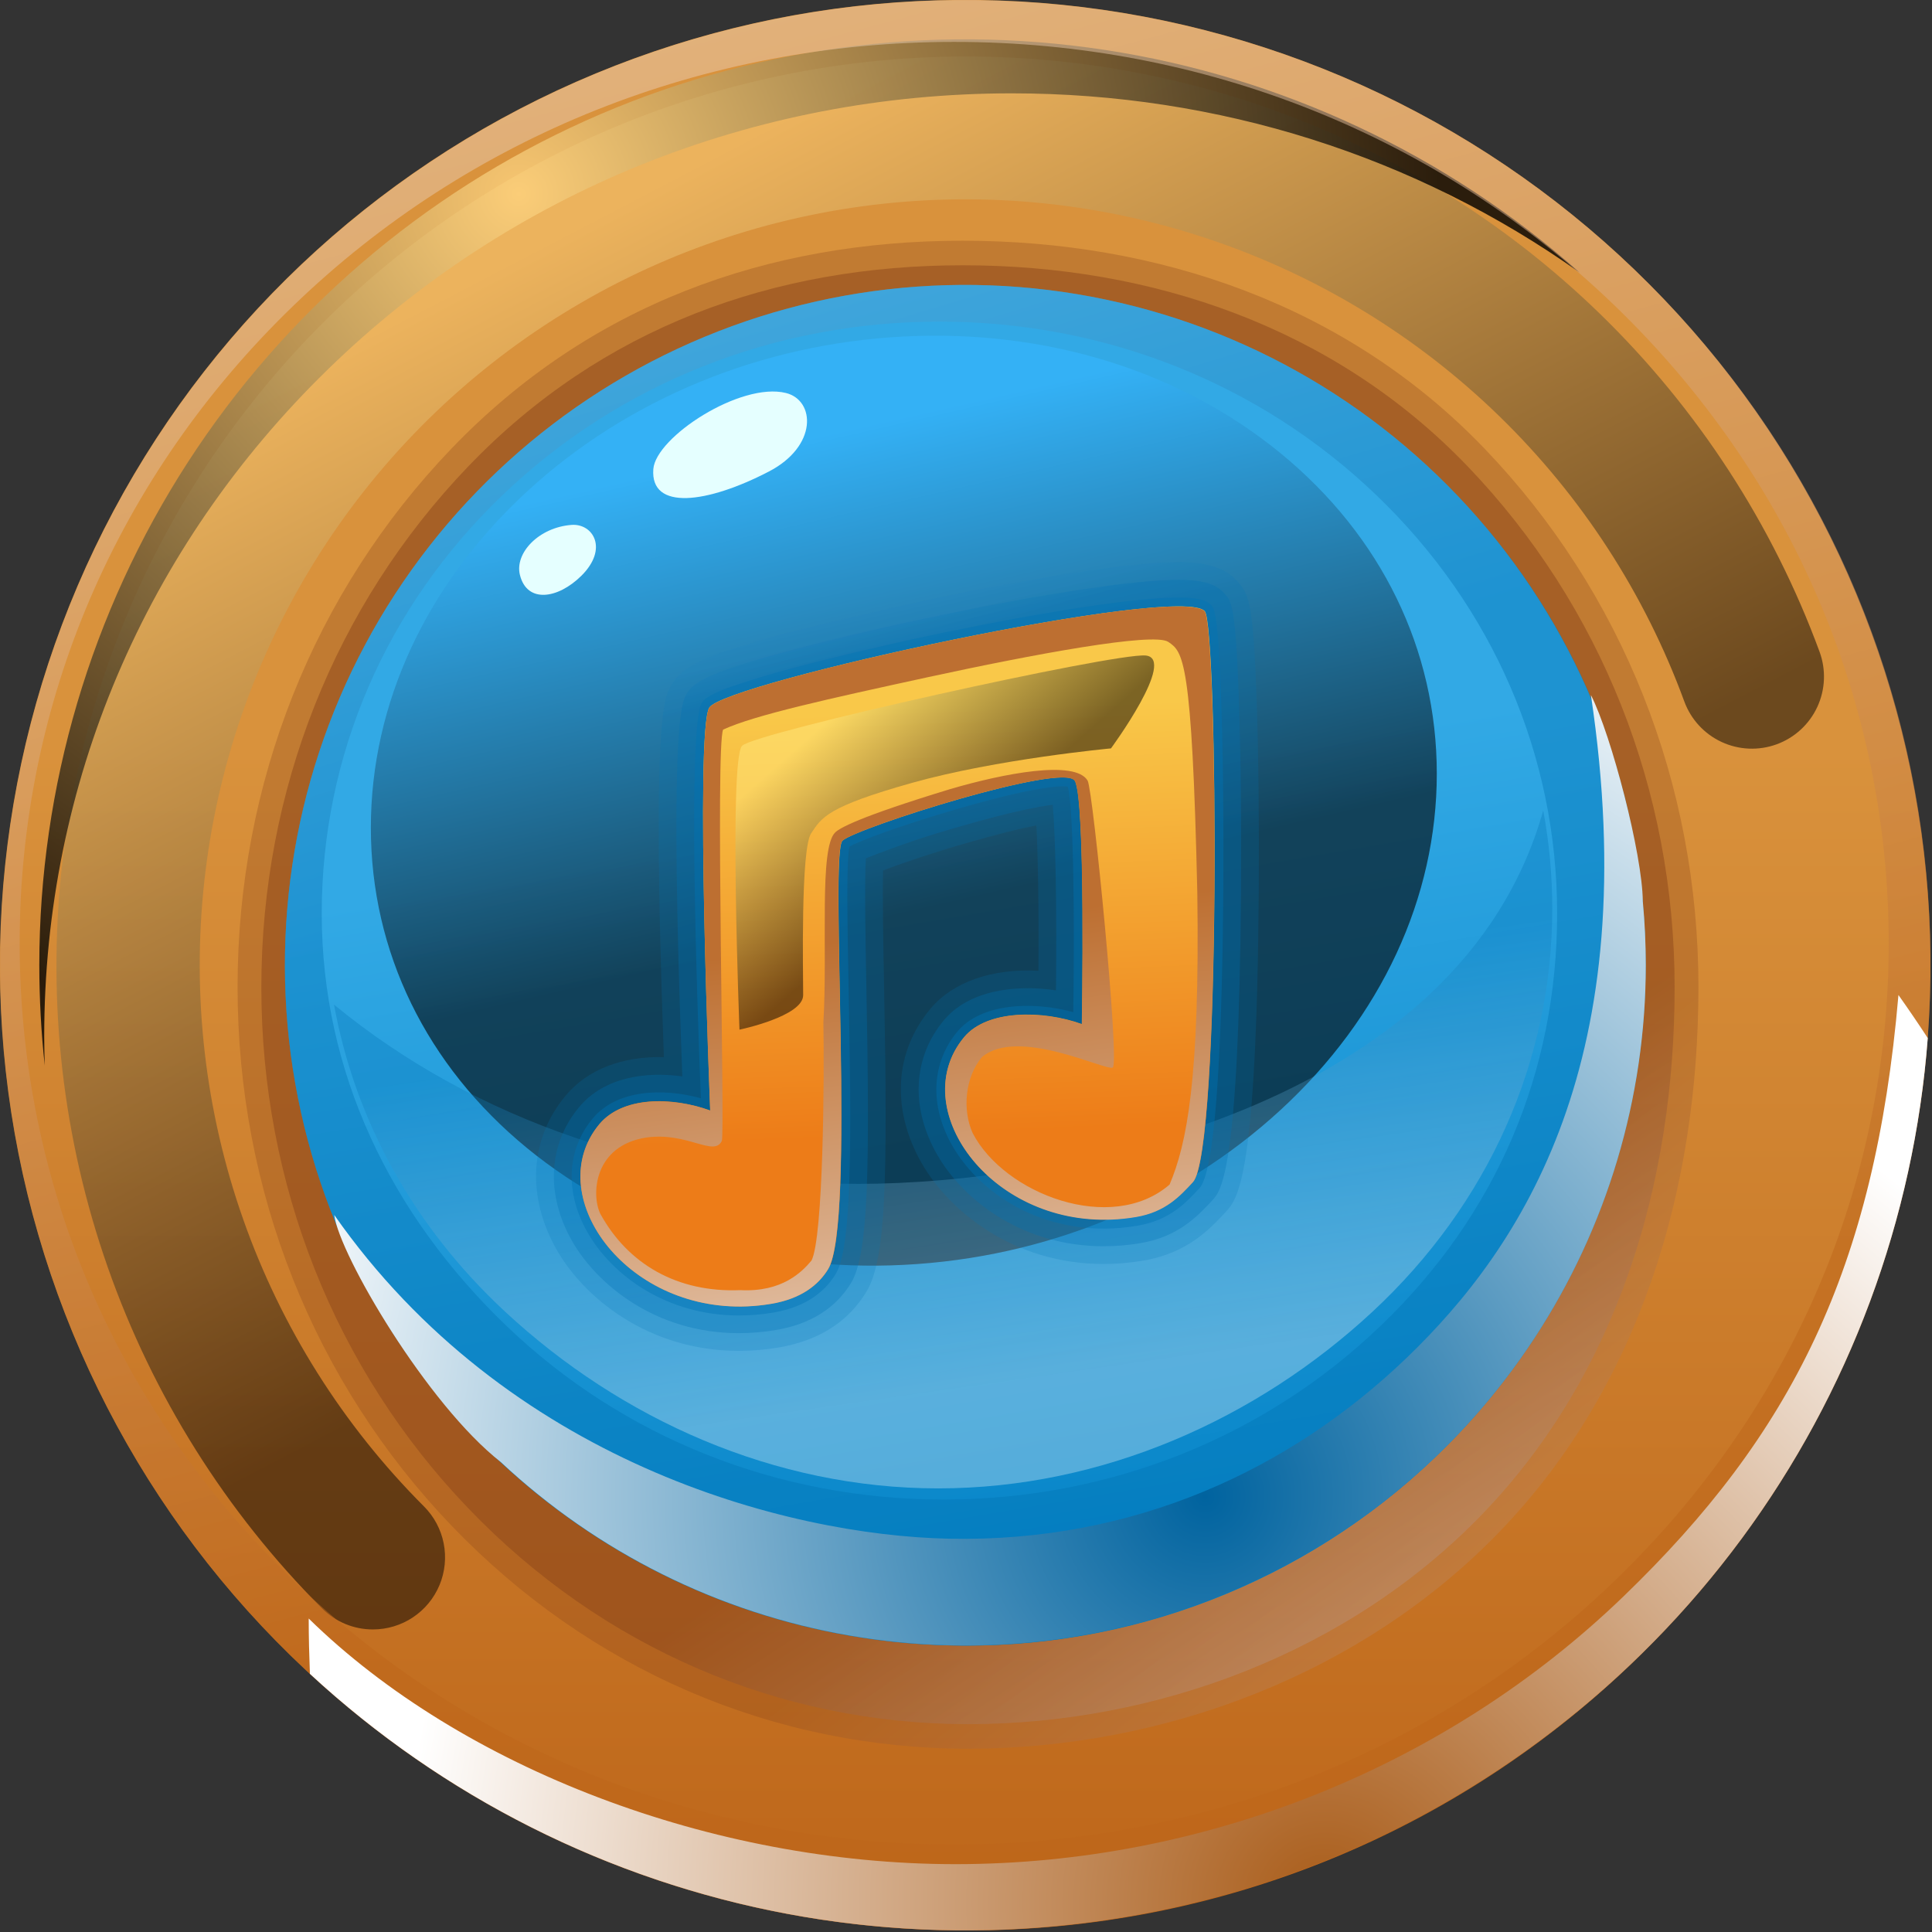 <svg width="516" height="516" viewBox="0 0 516 516" fill="none" xmlns="http://www.w3.org/2000/svg">
<rect x="0" y="0" width="516" height="516" fill="#333333" stroke="none"/>
<g clip-path="url(#clip0_25_107)">
<path d="M257.8 515.59C198.153 515.594 140.351 494.916 94.241 457.08C48.131 419.243 16.568 366.589 4.928 308.089C-6.712 249.59 2.293 188.864 30.408 136.259C58.523 83.654 104.008 42.425 159.114 19.598C214.219 -3.23 275.535 -6.244 332.614 11.069C389.693 28.382 439.002 64.951 472.141 114.545C505.279 164.139 520.196 223.689 514.35 283.048C508.504 342.408 482.257 397.904 440.08 440.08C416.198 464.093 387.791 483.13 356.503 496.092C325.215 509.053 291.666 515.68 257.8 515.59Z" fill="url(#paint0_linear_25_107)"/>
<path style="mix-blend-mode:screen" opacity="0.5" d="M99.59 435.19C97.062 435.193 94.558 434.697 92.222 433.729C89.886 432.761 87.765 431.341 85.98 429.55C60.338 403.834 40.788 372.696 28.768 338.428C16.748 304.159 12.565 267.632 16.524 231.533C20.484 195.434 32.487 160.682 51.649 129.834C70.812 98.986 96.647 72.827 127.253 53.281C157.86 33.735 192.459 21.299 228.506 16.889C264.552 12.479 301.129 16.207 335.545 27.798C369.961 39.389 401.34 58.549 427.374 83.868C453.408 109.187 473.435 140.02 485.98 174.1C487.734 178.892 487.513 184.185 485.365 188.815C483.217 193.444 479.317 197.031 474.525 198.785C469.733 200.539 464.439 200.318 459.81 198.17C455.181 196.022 451.594 192.122 449.84 187.33C439.307 158.607 422.464 132.613 400.552 111.263C378.64 89.914 352.217 73.752 323.229 63.97C294.242 54.188 263.429 51.035 233.061 54.742C202.693 58.449 173.544 68.922 147.761 85.39C121.978 101.858 100.219 123.901 84.086 149.895C67.953 175.889 57.858 205.172 54.545 235.585C51.231 265.998 54.783 296.768 64.94 325.626C75.097 354.484 91.598 380.696 113.23 402.33C115.923 405.024 117.757 408.456 118.498 412.193C119.24 415.929 118.856 419.802 117.396 423.32C115.935 426.838 113.464 429.844 110.294 431.957C107.124 434.07 103.399 435.195 99.59 435.19Z" fill="url(#paint1_linear_25_107)"/>
<path style="mix-blend-mode:screen" opacity="0.8" d="M11.81 276.82C11.81 209.54 38.69 146.28 87.51 98.71C136.33 51.14 201.23 24.93 270.26 24.93C325.48 24.93 378.05 41.71 421.86 72.77C386.212 41.158 342.19 20.518 295.09 13.332C247.989 6.145 199.815 12.718 156.362 32.261C112.909 51.803 76.026 83.482 50.149 123.488C24.273 163.495 10.504 210.124 10.5 257.77C10.505 266.733 10.989 275.689 11.95 284.6C11.863 282.02 11.817 279.427 11.81 276.82Z" fill="url(#paint2_radial_25_107)"/>
<path style="mix-blend-mode:multiply" opacity="0.5" d="M440.08 75.51C397.908 33.341 342.419 7.1 283.068 1.256C223.716 -4.587 164.175 10.329 114.589 43.464C65.003 76.599 28.439 125.901 11.128 182.972C-6.182 240.042 -3.17 301.349 19.654 356.447C42.477 411.546 83.698 457.026 136.295 485.138C188.891 513.251 249.608 522.258 308.1 510.623C366.592 498.988 419.241 467.432 457.075 421.331C494.91 375.231 515.589 317.438 515.59 257.8C515.683 223.932 509.057 190.381 496.096 159.091C483.134 127.8 464.095 99.392 440.08 75.51ZM431.33 422.12C384.19 467.59 321.51 492.63 254.84 492.63C188.17 492.63 125.5 467.63 78.35 422.12C31.2 376.61 5.25 316.2 5.25 251.89C5.25 187.58 31.25 127.13 78.35 81.66C125.45 36.19 188.18 11.19 254.84 11.19C321.5 11.19 384.19 36.19 431.33 81.7C478.47 127.21 504.44 187.63 504.44 251.93C504.44 316.23 478.48 376.65 431.33 422.12Z" fill="url(#paint3_linear_25_107)"/>
<path style="mix-blend-mode:multiply" d="M433.59 426.38C386.45 471.85 321.84 497.88 255.17 497.88C190.44 497.88 123.32 472.3 82.45 432.28C82.45 437.2 82.58 442.12 82.77 447.05C118.359 479.958 162.505 502.166 210.142 511.126C257.778 520.086 306.975 515.435 352.089 497.707C397.203 479.979 436.405 449.892 465.197 410.898C493.989 371.904 511.205 325.583 514.87 277.25C512.33 273.363 509.72 269.53 507.04 265.75C500.72 339.35 478.31 383.25 433.59 426.38Z" fill="url(#paint4_radial_25_107)"/>
<path style="mix-blend-mode:multiply" opacity="0.3" d="M258.53 467.05C206.42 467.05 157.43 445.89 120.59 407.47C83.75 369.05 63.45 317.97 63.45 263.63C63.45 209.29 83.74 158.19 120.59 119.8C157.44 81.41 204.98 64.29 257.09 64.29C309.2 64.29 359.63 81.38 396.48 119.8C433.33 158.22 453.62 209.3 453.62 263.63C453.62 317.96 437.69 370.32 400.84 408.74C363.99 447.16 310.64 467.05 258.53 467.05Z" fill="url(#paint5_linear_25_107)"/>
<path style="mix-blend-mode:multiply" opacity="0.5" d="M258.53 460.49C208.12 460.49 160.73 440.02 125.08 402.85C89.43 365.68 69.8 316.26 69.8 263.7C69.8 211.14 89.43 161.7 125.08 124.55C160.73 87.4 206.73 70.85 257.14 70.85C307.55 70.85 356.34 87.38 391.98 124.55C427.62 161.72 447.26 211.14 447.26 263.7C447.26 316.26 431.85 366.91 396.2 404.08C360.55 441.25 308.94 460.49 258.53 460.49Z" fill="url(#paint6_linear_25_107)"/>
<path d="M257.8 439.5C215.763 439.501 175.026 424.925 142.53 398.258C110.035 371.59 87.791 334.48 79.589 293.25C71.388 252.021 77.735 209.223 97.551 172.149C117.367 135.075 149.425 106.019 188.262 89.932C227.099 73.844 270.313 71.721 310.54 83.923C350.768 96.126 385.519 121.899 408.874 156.851C432.229 191.804 442.743 233.773 438.623 275.608C434.503 317.443 416.004 356.555 386.28 386.28C369.447 403.205 349.424 416.623 327.371 425.759C305.317 434.894 281.671 439.564 257.8 439.5Z" fill="url(#paint7_linear_25_107)"/>
<path style="mix-blend-mode:screen" opacity="0.6" d="M241.4 337.82C203.4 339.75 167.63 328.67 140.74 306.61C113.85 284.55 99.05 254.18 99.05 221.06C99.05 187.94 113.86 156.06 140.74 131.28C167.62 106.5 203.38 91.8 241.4 89.87C279.42 87.94 315.16 99.03 342.05 121.08C368.94 143.13 383.74 173.52 383.74 206.63C383.74 239.74 368.94 271.63 342.05 296.41C315.16 321.19 279.42 335.9 241.4 337.82Z" fill="url(#paint8_linear_25_107)"/>
<path style="mix-blend-mode:multiply" opacity="0.3" d="M229.31 316.19C176.45 316.19 126.74 299.19 89.21 268.32C94.82 299.23 110.55 327.71 134.9 350.32C165.84 379.06 206.82 397.52 250.58 397.52C294.34 397.52 335.64 379.06 366.58 350.32C397.52 321.58 414.58 283.32 414.58 242.71C414.586 233.904 413.779 225.117 412.17 216.46C389.65 296.5 282.49 316.19 229.31 316.19Z" fill="url(#paint9_linear_25_107)"/>
<path style="mix-blend-mode:multiply" opacity="0.4" d="M386.28 129.31C356.554 99.583 317.44 81.083 275.603 76.962C233.766 72.841 191.794 83.354 156.84 106.709C121.885 130.064 96.109 164.817 83.905 205.047C71.701 245.276 73.824 288.492 89.911 327.332C105.998 366.171 135.055 398.231 172.13 418.049C209.205 437.867 252.005 444.217 293.237 436.016C334.469 427.815 371.581 405.571 398.252 373.075C424.922 340.578 439.499 299.839 439.5 257.8C439.566 233.928 434.896 210.279 425.761 188.224C416.626 166.168 403.207 146.144 386.28 129.31ZM368.65 354.19C337.49 384.05 296.07 400.5 252 400.5C207.93 400.5 166.5 384.05 135.34 354.19C104.18 324.33 85.93 286.19 85.93 243.99C85.93 201.79 103.09 162.06 134.25 132.21C165.41 102.36 206.84 85.9 250.91 85.9C294.98 85.9 336.4 102.35 367.56 132.21C398.72 162.07 415.88 201.76 415.88 243.99C415.88 286.22 399.81 324.36 368.65 354.19Z" fill="url(#paint10_linear_25_107)"/>
<path style="mix-blend-mode:multiply" d="M375.59 362.75C344.43 392.61 302.78 411.95 253.59 410.96C209.54 410.08 135.18 390.08 89.27 324.49C90.61 335.15 114.19 375.21 133.76 390.49C159.63 414.68 192.005 430.782 226.904 436.816C261.804 442.849 297.706 438.552 330.195 424.453C362.685 410.353 390.346 387.065 409.776 357.454C429.206 327.842 439.558 293.197 439.56 257.78C439.56 252.053 439.293 246.367 438.76 240.72C438.68 228.26 430.37 196.33 424.9 185.62C439.49 282.94 406.7 332.89 375.59 362.75Z" fill="url(#paint11_radial_25_107)"/>
<path d="M209.91 104.96C197.75 101.96 175.14 116.76 174.49 125.29C173.63 136.49 188.92 134.47 205.32 125.95C218.4 119.19 217.78 106.92 209.91 104.96Z" fill="#E5FFFF"/>
<path d="M152.67 140.19C143.9 140.84 137.42 147.72 138.86 153.55C140.75 161.2 148.99 159.99 155.27 153.78C162.59 146.52 158.36 139.78 152.67 140.19Z" fill="#E5FFFF"/>
<path style="mix-blend-mode:multiply" opacity="0.2" d="M197.34 360.79C172.86 360.79 155.86 346.31 148.75 333.91C140.55 319.6 141.43 304.16 151.09 292.61C156.9 285.61 166.28 282.05 177.31 282.34C174.01 191.53 177.36 186.08 179.38 182.79C182.17 178.26 187.1 175.73 201.38 171.52C210.16 168.93 221.74 165.99 234.89 163.02C263.12 156.63 291.47 151.71 307.11 150.48C318.56 149.58 326.11 150.12 330.76 155.56C333.59 158.86 334.76 161.24 335.64 187.23C336.12 201.58 336.32 220.09 336.19 238.01C335.63 314.81 330.62 320.2 327.3 323.76L327.11 323.97C323.11 328.24 317.11 334.69 305.41 336.67C301.885 337.268 298.316 337.573 294.74 337.58C270.28 337.58 253.3 323.1 246.18 310.7C237.98 296.39 238.85 280.95 248.52 269.4C254.52 262.22 265.04 258.6 277.35 259.28C277.48 241.14 277.18 228.08 276.8 220.44C272.85 221.22 266.88 222.62 258.17 225.15C248.3 228.01 240.55 230.68 235.85 232.49C235.67 239.95 235.94 254.12 236.13 263.94C237.13 316.33 236.57 336.45 231.37 345.05C226.49 353.1 218.64 358.05 208.02 359.88C204.501 360.479 200.939 360.783 197.37 360.79H197.34Z" fill="url(#paint12_linear_25_107)"/>
<path style="mix-blend-mode:multiply" opacity="0.3" d="M197.34 356.06C174.88 356.06 159.34 342.86 152.85 331.56C145.68 319.04 146.37 305.61 154.71 295.64C161.36 287.7 172.4 286.12 182.23 287.49C178.65 192.99 182.09 187.4 183.41 185.27C185.2 182.36 188.54 180.27 202.69 176.06C211.38 173.49 222.86 170.57 235.91 167.62C263.91 161.28 292.02 156.4 307.45 155.19C319.04 154.28 324.2 155.19 327.16 158.64C328.9 160.64 330.05 162.02 330.9 187.39C331.38 201.68 331.58 220.12 331.45 237.98C330.9 312.98 326.12 318.07 323.82 320.54L323.63 320.76C319.88 324.76 314.75 330.3 304.63 332.01C301.366 332.564 298.061 332.845 294.75 332.85C273.83 332.85 257.7 321.28 250.28 308.35C243.11 295.83 243.8 282.35 252.14 272.43C258.7 264.58 271 262.83 282.03 264.51C282.29 240.74 281.85 222.51 281.17 214.94C277.57 215.37 270.34 216.69 256.85 220.61C248.173 223.032 239.631 225.913 231.26 229.24C230.85 235.38 231.18 252.34 231.4 264.06C232.33 312.18 231.96 334.94 227.33 342.6C223.2 349.42 216.44 353.67 207.24 355.22C203.979 355.775 200.678 356.056 197.37 356.06H197.34Z" fill="url(#paint13_linear_25_107)"/>
<path style="mix-blend-mode:multiply" opacity="0.4" d="M197.34 351.34C178.29 351.34 163.65 340.89 156.95 329.21C150.8 318.48 151.32 307.06 158.34 298.67C164.7 291.07 176.85 290.48 187.18 293.32C186.11 266.16 183.65 193.89 187.43 187.75C188.25 186.41 190.28 184.65 204.03 180.59C212.61 178.05 224.03 175.16 236.95 172.23C264.78 165.94 292.6 161.1 307.82 159.9C319.51 158.99 322.3 160.23 323.57 161.71C324.29 162.56 325.39 163.83 326.18 187.55C326.65 201.77 326.85 220.14 326.72 237.95C326.48 271.3 325.18 312.15 320.36 317.33L320.16 317.54C316.7 321.27 312.38 325.91 303.82 327.35C280.38 331.35 262.08 319.47 254.35 306C248.2 295.27 248.72 283.85 255.74 275.46C261.98 268 275.65 267.29 286.65 270.33C287.06 243.33 286.65 214.8 285.17 210.11C283.17 209.68 274.96 210.43 255.5 216.11C240.5 220.46 229.18 224.72 226.89 226.11C225.98 229.53 226.34 247.9 226.65 264.17C227.4 302.81 227.65 332.95 223.25 340.17C219.87 345.77 214.25 349.27 206.42 350.58C203.42 351.087 200.383 351.342 197.34 351.34Z" fill="url(#paint14_linear_25_107)"/>
<path d="M321.78 163.25C315.43 155.84 193.6 182.25 189.44 188.99C185.56 195.29 189.68 296.59 189.68 296.59C179.12 292.79 166.26 292.89 160.15 300.19C143.56 320.02 169.68 354.36 206.03 348.19C213.95 346.86 218.63 343.19 221.23 338.89C228.61 326.7 221.43 227.89 225.02 224.51C228.61 221.13 284.13 203.51 287.08 208.51C290.03 213.51 288.96 273.51 288.96 273.51C278.4 269.71 263.65 269.66 257.55 276.95C240.96 296.79 267.08 331.13 303.43 324.95C311.35 323.62 315.2 319.34 318.63 315.65C326.25 307.53 325.24 167.29 321.78 163.25Z" fill="url(#paint15_linear_25_107)"/>
<path style="mix-blend-mode:multiply" d="M319.78 238.46C320.48 288.4 316.95 305.56 312.37 316.38C296.84 329.79 268.25 318.93 259.78 302.63C256.96 296.37 257.78 287.63 262.26 282.33C271.86 274.19 295.26 286.07 297.19 285.12C299.12 284.17 291.92 210.96 290.49 208.5C287.18 202.83 267.9 206.61 253.79 210.75C229.14 218.26 224.27 221.18 223.08 222.31C218.7 226.48 221.08 253.31 219.91 273.12C220.18 287.42 219.91 330.53 216.73 336.68C214.26 339.62 208.97 345.16 197.73 344.57C180.94 345.27 167.73 337.67 160.32 324.16C157.85 318.95 158.66 305.93 172.67 303.8C183.61 302.28 190.67 309.07 192.78 304.73C193.67 302.91 191.02 199.2 193.14 194.86C201.61 190.96 221.2 186.66 247.84 180.86C275.84 174.78 308.12 168.78 312.03 171.44C315.94 174.1 318.37 175.8 319.78 238.46ZM311.98 162.01C281.67 163.28 192.98 183.24 189.44 189.01C185.56 195.31 189.68 296.61 189.68 296.61C184.85 294.849 179.728 294.027 174.59 294.19C168.74 294.43 163.43 296.27 160.11 300.19C144.52 318.83 166.66 350.29 199.56 348.91C201.715 348.817 203.863 348.59 205.99 348.23C213.91 346.9 218.59 343.23 221.19 338.93C228.57 326.74 221.39 227.93 224.98 224.55C228.06 221.62 269.34 208.25 282.89 207.68C285.14 207.59 286.62 207.85 287.04 208.56C289.98 213.56 288.92 273.56 288.92 273.56C283.711 271.719 278.202 270.871 272.68 271.06C266.46 271.32 260.76 273.12 257.51 277C241.92 295.64 264.06 327.11 296.96 325.73C299.115 325.637 301.263 325.41 303.39 325.05C311.31 323.72 315.16 319.44 318.59 315.75C326.21 307.56 325.2 167.32 321.74 163.28C320.74 162.17 317.26 161.82 311.94 162.04L311.98 162.01Z" fill="url(#paint16_linear_25_107)"/>
<path style="mix-blend-mode:screen" opacity="0.5" d="M197.5 275C197.5 275 194.66 202.71 198.21 199.17C201.76 195.63 297.43 174.36 305.94 175.07C314.45 175.78 296.72 199.88 296.72 199.88C296.72 199.88 266.25 202.71 243.57 209.09C220.89 215.47 219.47 218.3 216.64 222.56C213.81 226.82 214.51 260.12 214.51 265.79C214.51 271.46 197.5 275 197.5 275Z" fill="url(#paint17_linear_25_107)"/>
</g>
<defs>
<linearGradient id="paint0_linear_25_107" x1="257.8" y1="199.41" x2="257.8" y2="517.24" gradientUnits="userSpaceOnUse">
<stop stop-color="#D9923C"/>
<stop offset="1" stop-color="#BD6519"/>
</linearGradient>
<linearGradient id="paint1_linear_25_107" x1="155.16" y1="61.05" x2="273.23" y2="287.36" gradientUnits="userSpaceOnUse">
<stop stop-color="#FFD37E"/>
<stop offset="1"/>
</linearGradient>
<radialGradient id="paint2_radial_25_107" cx="0" cy="0" r="1" gradientUnits="userSpaceOnUse" gradientTransform="translate(139.07 52.48) scale(244.19 244.19)">
<stop stop-color="#FFD37E"/>
<stop offset="1"/>
</radialGradient>
<linearGradient id="paint3_linear_25_107" x1="145.52" y1="-161.38" x2="293.11" y2="389.63" gradientUnits="userSpaceOnUse">
<stop stop-color="white"/>
<stop offset="1" stop-color="#BD6519"/>
</linearGradient>
<radialGradient id="paint4_radial_25_107" cx="0" cy="0" r="1" gradientUnits="userSpaceOnUse" gradientTransform="translate(354.22 509.03) scale(247.6 247.6)">
<stop stop-color="#A95C19"/>
<stop offset="1" stop-color="white"/>
</radialGradient>
<linearGradient id="paint5_linear_25_107" x1="331.19" y1="357.26" x2="466.94" y2="532.2" gradientUnits="userSpaceOnUse">
<stop stop-color="#8B4519"/>
<stop offset="1" stop-color="white"/>
</linearGradient>
<linearGradient id="paint6_linear_25_107" x1="312.57" y1="345.79" x2="449.01" y2="553.07" gradientUnits="userSpaceOnUse">
<stop stop-color="#8B4519"/>
<stop offset="1" stop-color="white"/>
</linearGradient>
<linearGradient id="paint7_linear_25_107" x1="250.36" y1="214.25" x2="290.39" y2="448.69" gradientUnits="userSpaceOnUse">
<stop stop-color="#32A9E5"/>
<stop offset="1" stop-color="#007FC3"/>
</linearGradient>
<linearGradient id="paint8_linear_25_107" x1="219.13" y1="116.7" x2="248" y2="242.65" gradientUnits="userSpaceOnUse">
<stop stop-color="#35B5FF"/>
<stop offset="1"/>
</linearGradient>
<linearGradient id="paint9_linear_25_107" x1="268.82" y1="368.86" x2="254.39" y2="267.84" gradientUnits="userSpaceOnUse">
<stop stop-color="white"/>
<stop offset="1" stop-color="#0072B5"/>
</linearGradient>
<linearGradient id="paint10_linear_25_107" x1="128.54" y1="-170.09" x2="242.68" y2="207.75" gradientUnits="userSpaceOnUse">
<stop stop-color="white"/>
<stop offset="1" stop-color="#0072B5"/>
</linearGradient>
<radialGradient id="paint11_radial_25_107" cx="0" cy="0" r="1" gradientUnits="userSpaceOnUse" gradientTransform="translate(321.54 399.29) scale(258.75 258.75)">
<stop stop-color="#00639F"/>
<stop offset="1" stop-color="white"/>
</radialGradient>
<linearGradient id="paint12_linear_25_107" x1="194.21" y1="55.93" x2="224.68" y2="182.79" gradientUnits="userSpaceOnUse">
<stop stop-color="white"/>
<stop offset="1" stop-color="#0072B5"/>
</linearGradient>
<linearGradient id="paint13_linear_25_107" x1="197.62" y1="88.99" x2="221.72" y2="178.3" gradientUnits="userSpaceOnUse">
<stop stop-color="white"/>
<stop offset="1" stop-color="#0072B5"/>
</linearGradient>
<linearGradient id="paint14_linear_25_107" x1="199.09" y1="103.21" x2="216.58" y2="164.16" gradientUnits="userSpaceOnUse">
<stop stop-color="white"/>
<stop offset="1" stop-color="#0072B5"/>
</linearGradient>
<linearGradient id="paint15_linear_25_107" x1="248.78" y1="189.633" x2="253.311" y2="302.912" gradientUnits="userSpaceOnUse">
<stop stop-color="#F9C849"/>
<stop offset="1" stop-color="#ED7C18"/>
</linearGradient>
<linearGradient id="paint16_linear_25_107" x1="266.63" y1="433.699" x2="240.985" y2="249.038" gradientUnits="userSpaceOnUse">
<stop stop-color="white"/>
<stop offset="1" stop-color="#BD6F31"/>
</linearGradient>
<linearGradient id="paint17_linear_25_107" x1="222.48" y1="191.3" x2="254.37" y2="227.45" gradientUnits="userSpaceOnUse">
<stop stop-color="#FFEA7E"/>
<stop offset="1"/>
</linearGradient>
<clipPath id="clip0_25_107">
<rect width="515.59" height="515.59" fill="white"/>
</clipPath>
</defs>
</svg>
